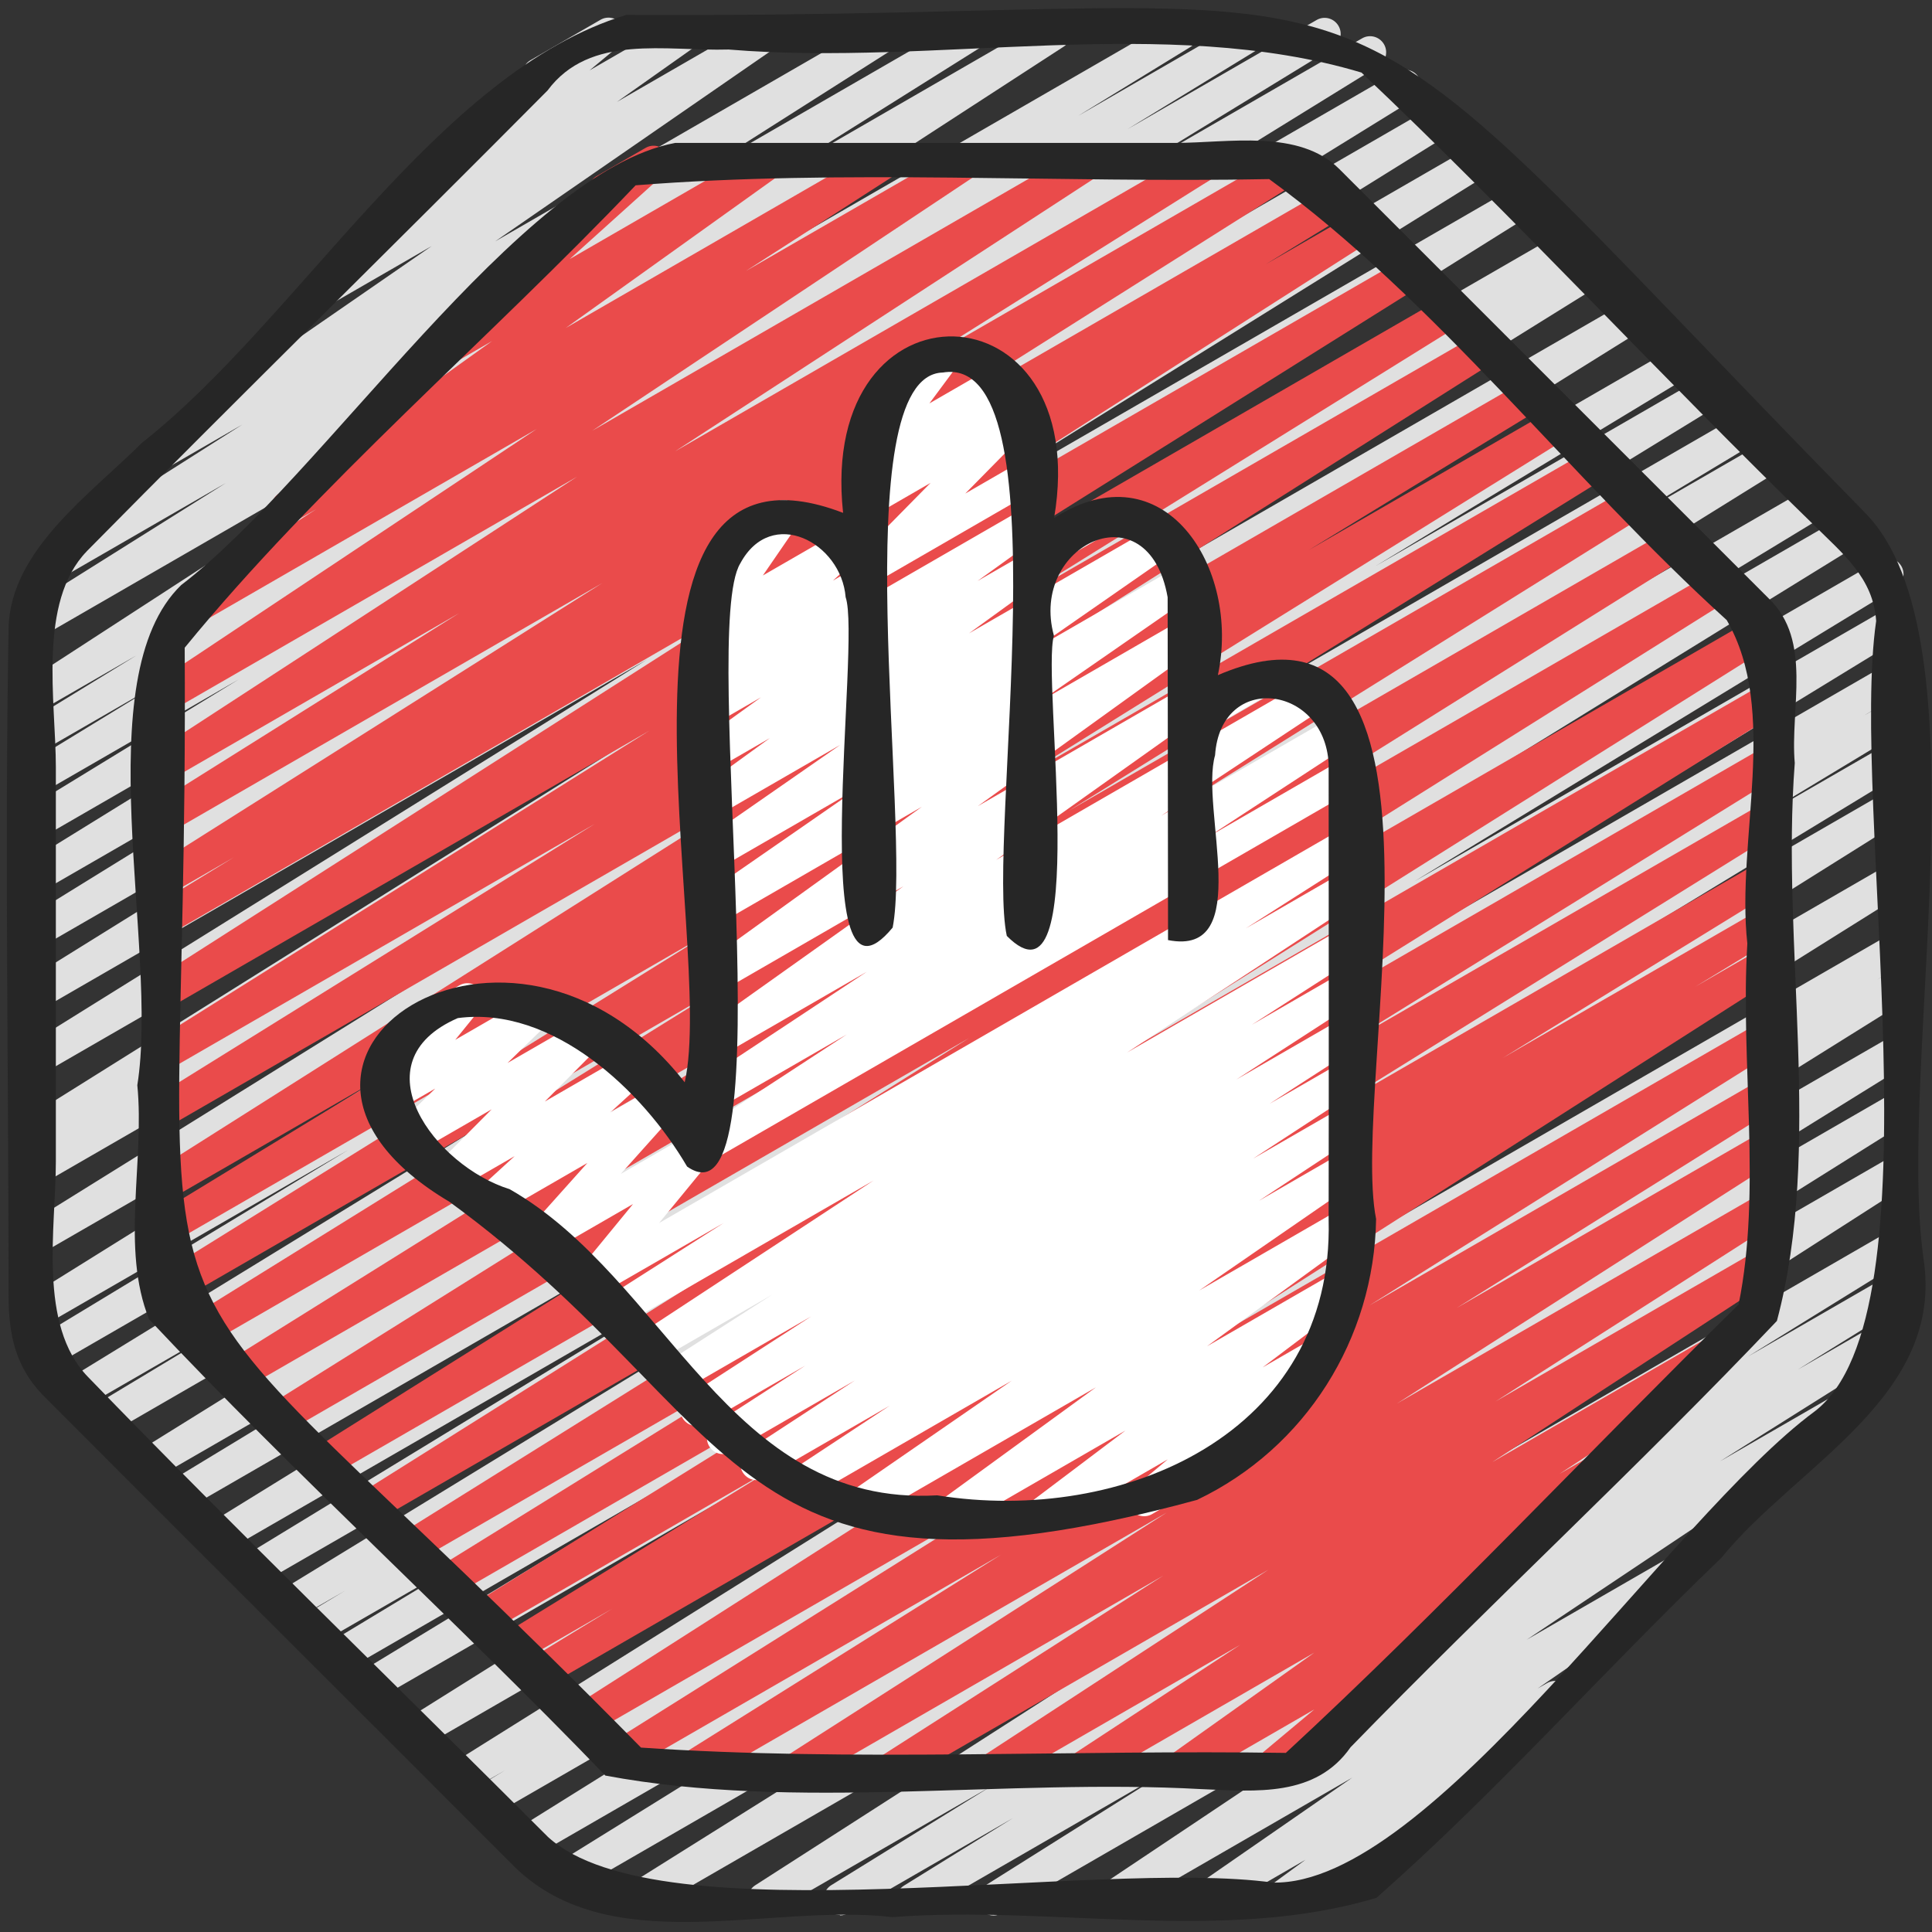 <svg id="Icons" viewBox="0 0 60 60" xmlns="http://www.w3.org/2000/svg"><rect x="0" y="0" width="60" height="60" fill="#333333" stroke="none"/><path d="m26.08 59.47c-.17 0-.336-.087-.429-.243-.141-.234-.066-.538.166-.682l4.958-3.068-6.8 3.926c-.235.137-.536.06-.677-.173-.142-.231-.072-.534.156-.681l17.396-11.168-20.823 12.021c-.235.138-.537.059-.679-.175-.141-.233-.067-.536.163-.682l15.965-10.011-17.784 10.268c-.238.137-.538.058-.679-.176s-.067-.538.165-.682l14.7-9.12-15.347 8.86c-.238.137-.538.058-.679-.175-.141-.234-.067-.537.164-.682l18.211-11.373-18.973 10.953c-.238.138-.541.058-.681-.179-.14-.235-.062-.54.172-.682l.944-.57-1.184.683c-.236.138-.537.059-.679-.175-.141-.233-.067-.537.163-.682l21.183-13.269-22.058 12.734c-.236.138-.538.059-.679-.175s-.067-.536.163-.682l22.916-14.371-23.855 13.772c-.238.138-.541.057-.68-.178-.14-.235-.064-.54.17-.682l10.114-6.151-10.534 6.081c-.239.138-.541.059-.681-.179-.14-.235-.062-.54.172-.682l5.426-3.278-5.741 3.314c-.239.138-.542.058-.681-.179-.14-.236-.062-.541.173-.683l1.31-.787-1.554.896c-.237.137-.539.059-.68-.177-.14-.235-.064-.539.169-.683l16.561-10.132-17.144 9.897c-.238.137-.541.058-.68-.178-.14-.235-.064-.539.17-.682l14.946-9.11-15.474 8.933c-.238.137-.54.059-.68-.177-.14-.234-.065-.538.167-.682l21.607-13.333-22.37 12.915c-.239.138-.54.058-.681-.178-.14-.236-.063-.54.171-.683l11.927-7.237-12.373 7.143c-.237.137-.539.058-.679-.176-.141-.234-.067-.537.165-.682l24.291-15.093-25.18 14.55c-.238.138-.542.058-.681-.179-.14-.236-.062-.541.173-.683l5.067-3.052-5.372 3.101c-.238.137-.54.059-.68-.177s-.064-.539.168-.682l18.675-11.453-19.162 11.064c-.238.138-.54.058-.681-.178-.14-.236-.062-.541.172-.683l9.741-5.897-9.525 5.499c-.238.137-.538.058-.679-.176s-.067-.537.164-.682l24.604-15.334-24.09 13.908c-.238.137-.539.058-.679-.176-.141-.234-.067-.537.165-.682l22.32-13.876-21.806 12.59c-.238.138-.542.059-.681-.179-.14-.236-.062-.541.173-.683l.479-.288c-.228.114-.514.034-.649-.19-.141-.233-.067-.537.163-.682l22.511-14.093-21.996 12.699c-.238.138-.539.059-.679-.176-.141-.233-.067-.537.164-.682l19.33-12.032-18.815 10.864c-.238.137-.539.058-.679-.176-.141-.234-.067-.537.165-.682l17.659-10.979-17.145 9.899c-.238.138-.54.059-.68-.176s-.065-.539.167-.683l13.954-8.619-13.441 7.761c-.238.138-.54.059-.68-.176s-.065-.539.167-.683l12.781-7.893-12.268 7.084c-.238.137-.54.059-.68-.177s-.064-.539.169-.683l6.645-4.065-6.134 3.541c-.238.137-.54.059-.68-.177s-.064-.54.169-.683l4.211-2.575-3.7 2.136c-.238.138-.54.059-.68-.177s-.064-.539.168-.682l3.481-2.135-2.97 1.714c-.235.137-.533.061-.677-.171-.142-.231-.073-.533.154-.681l15.687-10.186-15.163 8.757c-.235.138-.537.061-.679-.175-.141-.233-.068-.536.163-.682l6.251-3.924-5.233 3.021c-.235.138-.536.06-.678-.174-.141-.232-.07-.535.159-.681l6.265-3.982-2.365 1.365c-.232.137-.529.062-.673-.165s-.082-.526.139-.679l8.776-6.062-3.164 1.826c-.229.135-.527.062-.671-.163-.145-.225-.086-.523.132-.678l3.652-2.582c-.116-.027-.223-.097-.296-.201-.148-.214-.109-.505.091-.671l3.146-2.613s-.003-.005-.004-.007c-.139-.239-.057-.545.183-.683l2.173-1.255c.223-.131.511-.067.66.146.148.214.109.505-.091.671l-.906.753 2.758-1.592c.23-.135.527-.062.671.163.145.225.086.523-.132.678l-2.447 1.73 4.454-2.571c.234-.136.53-.061.673.165.144.227.082.526-.139.679l-8.772 6.06 11.955-6.9c.237-.136.537-.059.678.174s.07.535-.159.681l-6.271 3.986 8.385-4.841c.236-.136.538-.06.679.175.141.233.068.536-.163.682l-6.256 3.927 8.285-4.784c.234-.137.534-.06.677.171.142.231.073.533-.154.681l-15.688 10.186 19.118-11.038c.237-.139.539-.06.68.177.14.235.064.539-.168.682l-3.495 2.144 5.2-3.002c.236-.139.538-.06.68.177.14.235.064.54-.169.683l-4.181 2.557 5.877-3.393c.237-.139.539-.06.68.177.14.235.064.539-.169.683l-6.651 4.069 7.552-4.359c.236-.139.538-.06.68.176.14.235.065.539-.167.683l-12.766 7.883 13.339-7.701c.236-.139.538-.06.68.176.14.235.065.539-.167.683l-13.967 8.627 14.543-8.396c.237-.139.537-.06.679.176.141.234.067.537-.165.682l-17.663 10.981 18.378-10.61c.236-.139.538-.06.679.176.141.233.067.537-.164.682l-19.333 12.033 20.103-11.605c.236-.136.538-.059.679.175s.067.537-.163.682l-22.511 14.093 23.423-13.522c.237-.14.542-.059.681.179.14.236.062.541-.173.683l-.405.244.636-.367c.237-.139.537-.06.679.176.141.234.067.537-.165.682l-22.328 13.881 23.174-13.379c.237-.139.537-.06.679.176.141.233.067.537-.164.682l-24.6 15.332 25.533-14.741c.238-.139.54-.058.681.178.14.236.062.541-.172.683l-9.74 5.897 10.137-5.853c.236-.139.538-.06.68.177.14.235.064.539-.168.682l-18.667 11.448 19.312-11.149c.237-.14.542-.059.681.179.14.236.062.541-.173.683l-5.122 3.085 5.428-3.133c.237-.139.537-.06.679.176.141.234.067.537-.165.682l-24.291 15.093 25.187-14.541c.237-.139.54-.058.681.178.14.236.063.54-.171.683l-11.913 7.229 12.358-7.135c.237-.139.539-.06.68.177.14.234.065.538-.167.682l-21.6 13.328 22.248-12.845c.236-.139.54-.059.68.178.14.235.064.539-.17.682l-14.943 9.109 14.794-8.541c.236-.139.538-.06.68.177.14.235.064.54-.169.683l-16.549 10.125 16.038-9.26c.237-.139.542-.058.681.179.14.236.062.541-.173.683l-1.366.821.858-.495c.237-.14.54-.059.681.179.14.235.062.54-.172.682l-5.417 3.273 4.908-2.834c.237-.139.54-.059.68.178.14.235.064.54-.17.682l-10.099 6.143 9.589-5.536c.237-.137.538-.058.679.175s.067.536-.163.682l-22.913 14.369 22.397-12.931c.237-.136.538-.058.679.175s.067.537-.163.682l-21.191 13.274 20.676-11.937c.237-.139.54-.059.681.179.14.235.062.54-.172.682l-.936.565.427-.246c.236-.139.538-.059.679.175s.067.537-.164.682l-18.216 11.377 17.701-10.22c.236-.138.538-.059.679.176s.067.538-.165.682l-14.688 9.111 14.174-8.183c.237-.137.538-.059.679.175s.067.536-.163.682l-15.971 10.015 15.455-8.923c.235-.136.536-.059.677.173.142.231.072.534-.156.681l-17.392 11.165 16.871-9.74c.236-.139.539-.06.679.176.141.234.066.538-.166.682l-4.958 3.068 4.445-2.566c.236-.139.539-.06.679.176.141.234.066.538-.165.682l-3.409 2.113 2.84-1.64c.236-.137.537-.06.678.175.142.233.069.536-.161.681l-5.774 3.633 3.58-2.066c.234-.137.531-.062.675.169.143.229.077.529-.147.68l-10.11 6.756 4.68-2.701c.234-.134.528-.061.673.165.143.227.082.526-.139.679l-4.874 3.372.291-.167c.229-.134.524-.063.669.159s.091.521-.124.677l-3.163 2.314c.065.042.121.1.162.171.139.239.057.545-.183.683l-5.449 3.146c-.23.136-.522.063-.669-.159-.145-.223-.091-.521.124-.677l1.132-.828-2.884 1.664c-.233.136-.527.062-.673-.165-.143-.227-.082-.526.139-.679l4.873-3.372-7.303 4.216c-.234.135-.532.06-.675-.169s-.077-.529.147-.68l10.11-6.757-13.173 7.605c-.235.138-.536.061-.678-.175-.142-.233-.069-.536.161-.681l5.778-3.636-7.779 4.491c-.237.137-.54.058-.679-.176-.141-.234-.066-.538.165-.682l3.389-2.1-5.123 2.957c-.079.046-.165.067-.25.067z" fill="#e0e0e0"/><path d="m21.352 55.47c-.169 0-.335-.087-.429-.242-.141-.233-.067-.537.163-.682l10.001-6.263-11.601 6.697c-.236.138-.538.061-.679-.175-.141-.233-.068-.536.163-.682l12.716-7.979-13.337 7.7c-.236.139-.535.06-.678-.173-.141-.232-.07-.535.158-.682l18.035-11.518-18.947 10.939c-.237.137-.541.058-.68-.178-.14-.235-.064-.539.169-.682l2.612-1.593-2.888 1.667c-.238.137-.54.059-.68-.177-.14-.234-.065-.538.168-.682l8.571-5.273-8.997 5.194c-.238.137-.538.058-.679-.176s-.067-.537.165-.682l13.865-8.617-14.471 8.354c-.238.138-.54.059-.679-.176-.141-.234-.066-.538.165-.682l13.573-8.405-14.152 8.171c-.238.137-.538.058-.679-.175-.141-.234-.067-.537.164-.682l17.566-10.965-18.305 10.568c-.235.138-.537.061-.679-.175-.141-.233-.068-.536.163-.682l20.665-12.981-21.548 12.439c-.236.139-.538.059-.679-.175s-.068-.536.163-.682l20.285-12.725-21.144 12.207c-.235.138-.537.06-.679-.175-.141-.233-.067-.537.163-.682l19.559-12.237-20.374 11.763c-.238.138-.539.058-.679-.175-.141-.234-.067-.537.164-.682l18.779-11.72-19.553 11.288c-.238.137-.538.058-.679-.176s-.067-.538.165-.682l16.734-10.382-17.254 9.962c-.237.137-.539.058-.679-.176-.141-.234-.067-.537.165-.682l17.299-10.752-16.81 9.704c-.238.138-.541.058-.68-.178-.14-.235-.064-.539.169-.682l7.148-4.36-6.638 3.832c-.235.138-.536.061-.678-.174-.141-.233-.069-.536.16-.682l20.34-12.874-19.822 11.444c-.238.137-.538.058-.679-.176s-.067-.537.165-.682l13.711-8.519-13.197 7.619c-.235.138-.537.059-.679-.175-.141-.233-.067-.537.163-.682l15.412-9.66-14.896 8.601c-.235.138-.535.06-.678-.173-.141-.232-.07-.535.158-.681l18.55-11.851-18.021 10.422c-.238.137-.541.058-.68-.177-.14-.235-.064-.54.169-.683l2.497-1.526-1.986 1.146c-.235.138-.536.06-.678-.174-.141-.233-.069-.536.161-.682l13.941-8.805-13.425 7.75c-.235.138-.537.061-.679-.175-.141-.233-.068-.536.163-.682l9.498-5.96-8.982 5.186c-.235.137-.534.061-.676-.171s-.074-.533.153-.681l13.166-8.571-12.644 7.299c-.235.136-.532.061-.675-.169s-.077-.53.147-.68l11.92-7.933-10.944 6.318c-.236.138-.535.061-.677-.172s-.072-.534.156-.682l4.624-2.976-.65.375c-.229.134-.527.062-.67-.162-.145-.224-.088-.522.129-.677l6.644-4.753-1.206.696c-.219.129-.504.069-.654-.139-.15-.207-.12-.494.069-.665l4.839-4.358c-.117-.234-.033-.522.197-.655l1.521-.878c.222-.13.505-.067.654.139.15.207.12.494-.069.665l-2.941 2.649 5.981-3.453c.228-.136.525-.064.67.162.145.224.088.522-.129.677l-6.646 4.755 9.689-5.594c.234-.136.535-.061.677.172s.072.534-.156.682l-4.614 2.969 6.622-3.822c.233-.137.531-.062.675.169.143.229.077.53-.147.68l-11.923 7.935 15.214-8.783c.236-.136.534-.06.676.171s.074.533-.153.681l-13.165 8.571 16.321-9.423c.237-.137.538-.06.679.175.141.233.068.536-.163.682l-9.495 5.958 11.704-6.757c.237-.137.537-.06.678.174.141.233.069.536-.161.682l-13.936 8.801 14.719-8.497c.236-.138.54-.059.68.177s.064.54-.169.683l-2.519 1.539 2.794-1.612c.236-.136.536-.059.678.173.141.232.07.535-.158.681l-18.547 11.849 19.481-11.247c.237-.136.538-.059.679.175s.067.537-.163.682l-15.415 9.662 16.114-9.304c.237-.139.537-.06.679.176.141.234.067.537-.165.682l-13.707 8.517 14.308-8.261c.237-.137.537-.059.678.174s.069.536-.16.682l-20.333 12.869 21.264-12.276c.236-.138.54-.059.68.178.14.235.064.539-.169.682l-7.193 4.388 7.563-4.366c.236-.139.538-.06.679.176.141.234.067.537-.165.682l-17.276 10.738 17.979-10.38c.236-.139.538-.06.679.176.141.234.067.538-.165.682l-16.746 10.389 17.421-10.058c.237-.139.537-.059.679.175.141.234.067.537-.164.682l-18.779 11.72 19.553-11.288c.236-.136.538-.059.679.175s.067.537-.163.682l-19.559 12.237 20.374-11.763c.238-.136.538-.059.679.175s.068.536-.163.682l-20.289 12.728 21.121-12.194c.237-.137.539-.06.679.175.141.233.068.536-.163.682l-20.658 12.978 20.283-11.71c.237-.139.537-.059.679.175.141.234.067.537-.164.682l-17.569 10.967 17.055-9.847c.237-.139.539-.06.679.176.141.234.066.538-.165.682l-13.572 8.404 13.059-7.539c.237-.139.537-.06.679.176.141.234.067.537-.165.682l-13.87 8.62 13.356-7.711c.237-.139.539-.06.68.177.14.234.065.538-.168.682l-8.566 5.271 8.055-4.65c.237-.138.54-.059.68.178.14.235.064.539-.169.682l-2.591 1.579 2.08-1.2c.236-.137.536-.059.678.173.141.232.07.535-.158.682l-18.04 11.521 17.521-10.115c.236-.136.538-.06.679.175.141.233.068.536-.163.682l-12.716 7.979 12.2-7.043c.236-.136.538-.059.679.175s.067.537-.163.682l-10.007 6.267 9.491-5.479c.236-.137.536-.059.677.173.142.232.071.534-.157.681l-11.865 7.592 11.346-6.55c.236-.137.536-.059.677.173.142.232.071.534-.157.681l-8.808 5.633 8.288-4.785c.235-.137.535-.061.676.171.142.23.074.532-.152.681l-8.92 5.821 6.881-3.972c.236-.137.533-.06.676.17.142.23.075.532-.151.681l-5.31 3.482 1.068-.616c.229-.136.525-.062.671.162.145.225.086.523-.131.678l-4.639 3.297c.207-.079.453-.01.587.182.148.213.109.504-.09.67l-3.745 3.13c.014.018.026.037.037.057.139.239.057.545-.183.683l-2.43 1.402c-.224.131-.512.066-.66-.146s-.109-.504.09-.67l1.813-1.516-4.04 2.332c-.232.135-.526.062-.671-.162-.145-.225-.086-.523.131-.678l4.581-3.256-7.095 4.096c-.235.137-.533.06-.676-.17-.142-.23-.075-.532.151-.681l5.312-3.484-7.509 4.335c-.235.137-.534.06-.676-.171s-.074-.532.152-.681l8.915-5.818-11.554 6.67c-.235.138-.536.06-.677-.173-.142-.232-.071-.534.157-.681l8.807-5.632-11.233 6.485c-.235.138-.535.06-.677-.173s-.071-.534.157-.681l11.865-7.592-14.629 8.445c-.079.046-.165.067-.25.067z" fill="#ea4b4b"/><g fill="#fff"><path d="m29.549 47.47c-.164 0-.324-.081-.419-.228-.146-.223-.09-.521.125-.677l4.778-3.479-7.087 4.091c-.232.137-.529.062-.673-.165-.144-.228-.082-.526.139-.679l5.009-3.455-6.407 3.699c-.235.136-.533.06-.676-.17-.142-.23-.075-.531.15-.68l3.145-2.074-3.889 2.245c-.235.137-.534.06-.676-.171s-.074-.532.152-.681l3.324-2.172-3.839 2.216c-.235.137-.534.061-.677-.172-.142-.231-.072-.533.155-.681l2.827-1.827-3.131 1.807c-.235.136-.534.061-.677-.172-.142-.231-.072-.533.155-.681l3.835-2.482-4.055 2.341c-.235.138-.535.06-.677-.173-.142-.231-.072-.533.156-.681l3.372-2.166-3.562 2.056c-.235.136-.533.06-.676-.17-.142-.23-.075-.532.151-.681l7.229-4.747-7.685 4.437c-.235.138-.537.06-.678-.173s-.07-.535.159-.682l3.553-2.265-3.891 2.246c-.209.121-.475.075-.631-.109s-.159-.454-.006-.641l1.709-2.082-2.592 1.496c-.212.124-.483.073-.638-.117-.155-.191-.148-.466.016-.649l1.795-2.005-2.781 1.605c-.218.129-.502.069-.653-.138-.151-.205-.122-.492.066-.664l1.11-1.015-1.818 1.05c-.214.127-.492.072-.646-.128-.152-.198-.135-.479.042-.657l1.709-1.719-2.463 1.422c-.217.126-.495.07-.648-.131-.152-.201-.131-.483.049-.659l1.309-1.277-1.218.703c-.208.121-.474.075-.63-.108-.157-.183-.16-.452-.009-.639l.875-1.079c-.191-.021-.35-.087-.444-.25-.138-.239-.056-.545.184-.684l1.989-1.147c.207-.12.474-.076.63.109.157.183.16.452.009.639l-.765.943 2.333-1.347c.215-.127.495-.072.648.131.152.201.131.483-.049.659l-1.309 1.276 2.263-1.306c.216-.125.493-.071.646.128.152.198.135.479-.042.657l-1.708 1.718 2.548-1.471c.219-.127.504-.068.653.138.151.205.122.492-.066.664l-1.109 1.014 1.506-.869c.211-.124.481-.074.638.117.155.191.148.466-.016.649l-1.796 2.006 2.262-1.306c.207-.123.474-.076.631.109.156.184.159.454.006.641l-1.709 2.082 21.247-12.267c.237-.137.535-.059.678.173.141.232.07.535-.159.682l-3.548 2.262 3.029-1.749c.235-.138.533-.06.676.17.142.23.075.532-.151.681l-7.237 4.752 6.713-3.875c.235-.137.535-.06.677.173.142.231.072.533-.156.681l-3.362 2.16 2.842-1.641c.235-.138.534-.061.677.172.142.231.072.533-.155.681l-3.844 2.488 3.322-1.918c.235-.137.534-.06.677.172.142.231.072.533-.155.681l-2.816 1.82 2.295-1.324c.235-.137.534-.061.676.171.142.23.074.532-.152.681l-3.327 2.174 2.804-1.618c.233-.137.533-.061.676.17.142.23.075.531-.15.68l-3.149 2.077 2.624-1.515c.234-.134.53-.061.673.165.144.228.082.526-.139.679l-5.012 3.457 4.478-2.585c.228-.135.525-.062.669.16.146.223.09.521-.125.677l-4.778 3.479 4.012-2.315c.227-.134.521-.064.667.156.146.221.095.517-.116.676l-2.838 2.141 1.544-.891c.224-.131.512-.066.66.146s.109.503-.089.67l-1.987 1.662c.092.042.172.111.226.205.139.239.057.545-.183.683l-3.6 2.078c-.224.131-.512.067-.66-.146-.148-.212-.109-.503.089-.67l1.055-.882-3.602 2.079c-.229.132-.521.063-.667-.156-.146-.221-.095-.517.116-.676l2.84-2.143-5.153 2.975c-.078.046-.165.067-.25.067z"/><path d="m37.461 22.615c-.172 0-.341-.09-.433-.25-.139-.239-.057-.545.183-.683l1.863-1.076c.238-.139.545-.058.683.183.139.239.057.545-.183.683l-1.863 1.076c-.079.046-.165.067-.25.067z"/><path d="m32.461 17.615c-.172 0-.341-.09-.433-.25-.139-.239-.057-.545.183-.683l1.863-1.076c.238-.14.545-.058.683.183.139.239.057.545-.183.683l-1.863 1.076c-.079.046-.165.067-.25.067z"/><path d="m22.03 36.011c-.168 0-.332-.085-.426-.238-.142-.23-.074-.532.152-.681l4.542-2.966-4.019 2.319c-.236.136-.534.062-.675-.17-.143-.229-.076-.53.149-.68l5.165-3.415-4.64 2.678c-.23.134-.526.061-.671-.162-.145-.225-.086-.523.131-.678l6.321-4.495-5.781 3.338c-.23.134-.525.062-.67-.161s-.089-.521.128-.677l6.894-4.968-6.352 3.667c-.229.136-.528.062-.672-.165s-.083-.525.137-.679l4.917-3.407-4.382 2.529c-.232.136-.528.062-.672-.165-.144-.226-.084-.525.137-.678l4.354-3.025-3.818 2.204c-.23.135-.525.062-.669-.16-.146-.224-.09-.521.125-.677l2.173-1.576-1.629.939c-.23.134-.525.062-.67-.161s-.089-.521.128-.677l1.898-1.369-1.356.783c-.225.132-.513.065-.661-.148s-.107-.506.095-.671l.362-.297c-.17.014-.343-.057-.45-.204-.15-.206-.121-.493.069-.665l.837-.757-.252.146c-.201.119-.458.078-.617-.093-.158-.172-.177-.431-.045-.623l1.076-1.566c-.225.086-.488 0-.612-.217-.139-.239-.057-.545.183-.683l1.835-1.06c.201-.119.458-.078.617.093.158.172.177.431.045.623l-1.069 1.556 2.426-1.399c.22-.129.503-.068.654.139.15.206.121.493-.069.665l-.836.755.798-.46c.224-.133.513-.065.661.148s.107.506-.095.671l-.142.116 4.63-2.673c.229-.136.524-.062.67.161.145.224.089.521-.128.677l-1.904 1.373 1.362-.786c.229-.135.524-.063.669.16.146.224.09.521-.125.677l-2.17 1.574 5.854-3.379c.232-.136.528-.062.672.165.144.226.084.525-.137.678l-4.358 3.029 4.535-2.618c.235-.136.529-.061.672.165.144.227.083.525-.137.679l-4.91 3.402 4.436-2.561c.229-.135.523-.063.67.161.145.224.089.521-.128.677l-6.894 4.968 6.352-3.667c.229-.135.525-.062.671.162.145.225.086.523-.131.678l-6.322 4.495 9.761-5.635c.233-.137.533-.062.675.17.143.229.076.53-.149.68l-5.166 3.416 5.488-3.168c.234-.137.534-.061.676.171.142.23.074.532-.152.681l-4.539 2.965 4.189-2.419c.239-.14.546-.058.683.183.139.239.057.545-.183.683l-19.939 11.513c-.079.046-.165.067-.25.067z"/><path d="m27.03 18.107c-.15 0-.298-.067-.396-.194-.153-.197-.137-.479.039-.656l2.226-2.26-1.619.935c-.219.13-.503.069-.655-.14-.15-.207-.119-.494.071-.665l.603-.539-.019.01c-.203.12-.465.077-.623-.1s-.17-.44-.028-.631l.945-1.277c-.183.026-.39-.066-.492-.246-.139-.239-.057-.545.183-.683l1.834-1.059c.205-.119.466-.077.623.1.158.177.17.44.028.631l-.886 1.195 2.107-1.216c.221-.128.504-.069.655.14.15.207.119.494-.071.665l-.603.539.643-.37c.215-.126.492-.072.646.127.153.197.137.479-.039.656l-2.225 2.259 1.742-1.006c.238-.14.545-.058.683.183.139.239.057.545-.183.683l-4.939 2.853c-.078.046-.164.067-.25.067z"/></g><path d="m1.31 43.306c4.838 4.853 9.697 9.687 14.538 14.538 2.982 3.111 8.003 1.24 11.867 1.694 4.953-.381 10.285.831 15.035-.601 3.737-3.294 7.092-7.089 10.702-10.55 2.36-2.905 6.949-5.007 6.283-9.312-.838-5.963 2.04-19.295-1.83-23.167-18.67-19.054-12.047-15.302-38.455-15.444-5.883 1.781-10.126 9.416-15.036 13.283-1.584 1.585-4.105 3.338-4.148 5.772-.122 6.896 0 13.804 0 20.701 0 1.172.189 2.188 1.045 3.086zm1.385-26.187c4.736-4.802 9.557-9.521 14.309-14.308 1.321-1.778 3.677-1.214 5.624-1.273 6.444.534 13.546-1.114 19.655.716 4.806 4.55 9.308 9.452 14.064 14.065.871.871 1.831 1.622 1.919 2.966-.83 5.741 2.065 21.522-1.912 24.549-4.515 3.335-11.922 14.748-16.83 14.631-5.489-.76-19.035 1.758-22.506-1.417-4.761-4.762-9.607-9.451-14.289-14.29-1.558-1.611-.994-4.626-.994-6.693v-12.234c0-2.031-.571-5.13.961-6.711z" fill="#262626"/><path d="m4.264 33.696c.235 2.368-.522 5.073.368 7.279 4.555 4.845 9.537 9.364 14.167 14.167 5.941 1.111 12.413.081 18.52.421 1.686.07 3.541.253 4.625-1.302 4.346-4.473 8.951-8.718 13.239-13.238 1.444-5.416.121-11.644.555-17.326-.15-1.693.559-3.802-.809-5.112-4.444-4.445-8.889-8.889-13.333-13.333-1.254-1.254-3.442-.814-5.086-.814-5.18 0-10.359 0-15.539 0-4.839.901-10.935 10.367-15.344 13.731-2.977 2.885-.68 11.26-1.362 15.528zm1.473-13.582c4.153-5.081 9.44-9.566 14.003-14.359 6.428-.51 13.167-.064 19.675-.193 5.176 3.763 9.382 9.322 14.21 13.696 1.637 2.825.287 6.829.64 10.043-.224 3.691.453 7.642-.271 11.211-4.674 4.594-9.267 9.494-14.062 13.926-6.607-.103-13.478.28-20.025-.165-17.386-17.663-14.025-9.314-14.171-34.159z" fill="#262626"/><path d="m13.96 37.324c9.288 6.783 8.52 13.257 23.217 9.256 3.371-1.61 5.501-5.006 5.559-8.723-.839-4.181 3.153-20.346-4.914-16.89.718-3.354-1.689-7.066-5.086-4.878 1.245-7.354-7.355-7.634-6.553-.162-8.202-3.14-3.92 13.342-4.919 17.685-5.416-6.917-14.759-.712-7.303 3.713zm.256-5.706c2.937-.391 5.738 2.242 7.122 4.61 3.16 2.217.36-16.603 1.651-18.729.966-1.801 3.138-.649 3.273 1.048.493 1.402-1.288 13.583 1.46 10.26.608-3.036-1.553-17.158 1.559-17.238 3.804-.631 1.343 14.518 1.986 17.496 2.645 2.663 1.068-7.958 1.463-9.326-.776-2.839 2.933-4.582 3.532-1.191.005 3.327.01 6.637.012 9.966v.681c2.704.534.986-4.095 1.461-5.74.176-2.596 3.397-2.187 3.527.26.003 4.722.008 9.449 0 14.172.167 6.621-6.377 9.478-12.158 8.552-6.492.373-8.379-6.714-13.277-9.508-2.307-.713-4.753-3.944-1.612-5.312z" fill="#262626"/></svg>